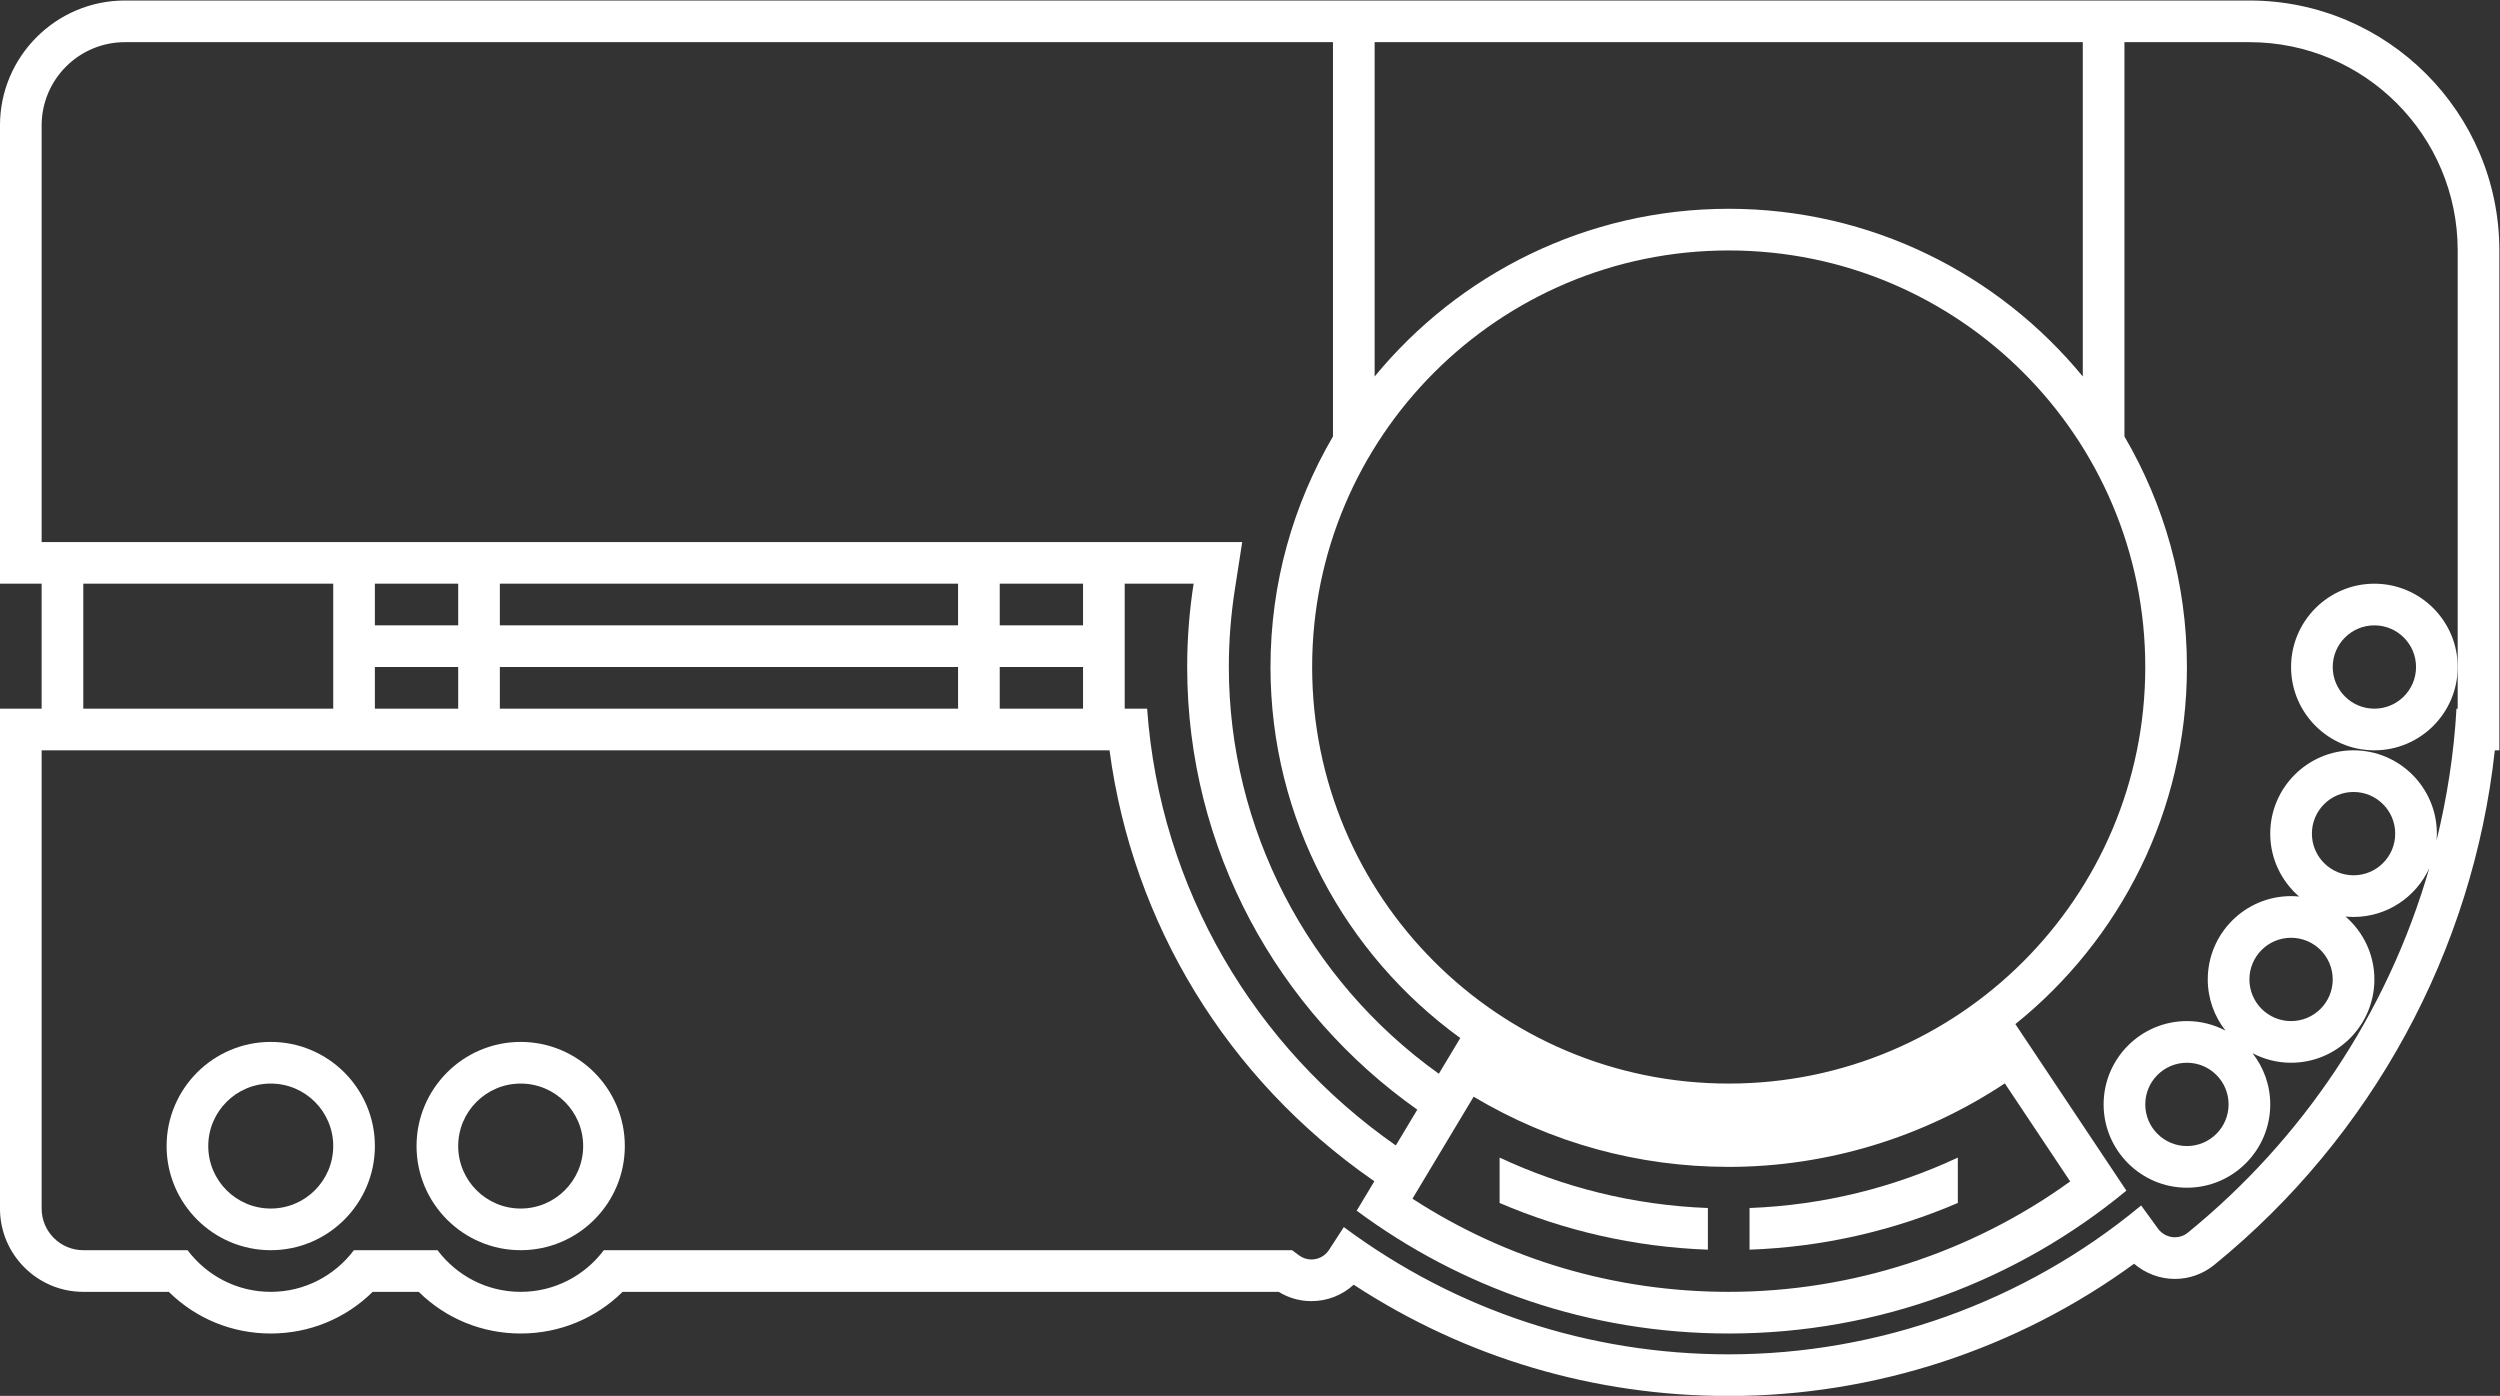 <?xml version="1.0" encoding="UTF-8" standalone="no"?>
<svg
   xmlns:dc="http://purl.org/dc/elements/1.1/"
   xmlns:cc="http://creativecommons.org/ns#"
   xmlns:rdf="http://www.w3.org/1999/02/22-rdf-syntax-ns#"
   xmlns:svg="http://www.w3.org/2000/svg"
   xmlns="http://www.w3.org/2000/svg"
   viewBox="0 0 320 178.667"
   height="178.667"
   width="320"
   xml:space="preserve"
   id="svg2"
   version="1.1"><rect x="0" y="0" width="320" height="178.667" fill="#333333" stroke="none"/><defs
     id="defs6"><clipPath
       id="clipPath18"
       clipPathUnits="userSpaceOnUse"><path
         id="path16"
         d="M 0,256 H 256 V 0 H 0 Z" /></clipPath></defs><g
     transform="matrix(1.333,0,0,-1.333,-10.667,261.333)"
     id="g10"><g
       id="g12"><g
         clip-path="url(#clipPath18)"
         id="g14"><g
           transform="translate(58,80)"
           id="g20"><path
             id="path22"
             style="fill:#ffffff;fill-opacity:1;fill-rule:nonzero;stroke:none"
             d="m 0,0 c -3.313,0 -6,2.687 -6,6 0,3.313 2.687,6 6,6 C 3.313,12 6,9.313 6,6 6,2.687 3.313,0 0,0 M 0,16 C -5.514,16 -10,11.514 -10,6 -10,0.486 -5.514,-4 0,-4 5.514,-4 10,0.486 10,6 10,11.514 5.514,16 0,16" /></g><g
           transform="translate(34,80)"
           id="g24"><path
             id="path26"
             style="fill:#ffffff;fill-opacity:1;fill-rule:nonzero;stroke:none"
             d="m 0,0 c -3.313,0 -6,2.687 -6,6 0,3.313 2.687,6 6,6 C 3.313,12 6,9.313 6,6 6,2.687 3.313,0 0,0 M 0,16 C -5.514,16 -10,11.514 -10,6 -10,0.486 -5.514,-4 0,-4 5.514,-4 10,0.486 10,6 10,11.514 5.514,16 0,16" /></g><g
           transform="translate(222,90)"
           id="g28"><path
             id="path30"
             style="fill:#ffffff;fill-opacity:1;fill-rule:nonzero;stroke:none"
             d="m 0,0 c 0,-2.209 -1.791,-4 -4,-4 -2.209,0 -4,1.791 -4,4 0,2.209 1.791,4 4,4 2.209,0 4,-1.791 4,-4 M 10,12 C 10,9.791 8.209,8 6,8 3.791,8 2,9.791 2,12 c 0,2.209 1.791,4 4,4 2.209,0 4,-1.791 4,-4 M 8,26 c 0,2.209 1.791,4 4,4 2.209,0 4,-1.791 4,-4 0,-2.209 -1.791,-4 -4,-4 -2.209,0 -4,1.791 -4,4 M 22,42 V 38 H 21.884 C 21.638,33.658 20.972,29.431 19.966,25.334 19.984,25.555 20,25.775 20,26 20,30.411 16.411,34 12,34 7.589,34 4,30.411 4,26 4,23.589 5.076,21.429 6.77,19.961 6.516,19.985 6.26,20 6,20 1.589,20 -2,16.411 -2,12 -2,10.146 -1.361,8.443 -0.299,7.086 -1.407,7.667 -2.665,8 -4,8 c -4.411,0 -8,-3.589 -8,-8 0,-4.411 3.589,-8 8,-8 4.411,0 8,3.589 8,8 C 4,1.854 3.361,3.557 2.299,4.914 3.407,4.333 4.665,4 6,4 c 4.411,0 8,3.589 8,8 0,2.411 -1.076,4.571 -2.77,6.039 C 11.484,18.015 11.74,18 12,18 c 3.227,0 6.006,1.924 7.27,4.681 C 15.261,8.754 7.045,-3.409 -3.922,-12.323 c -0.362,-0.295 -0.797,-0.436 -1.229,-0.436 -0.62,0 -1.235,0.289 -1.627,0.829 l -1.618,2.226 -0.143,-0.118 C -19.607,-18.965 -33.621,-24 -48,-24 c -13.407,0 -26.173,4.215 -36.915,12.188 l -0.042,0.032 -1.43,-2.199 c -0.384,-0.593 -1.028,-0.912 -1.681,-0.912 -0.411,0 -0.828,0.126 -1.185,0.39 -0.226,0.166 -0.45,0.333 -0.674,0.501 h -66.087 c -1.824,-2.425 -4.717,-4 -7.986,-4 -3.269,0 -6.162,1.575 -7.986,4 h -8.028 c -1.824,-2.425 -4.717,-4 -7.986,-4 -3.269,0 -6.162,1.575 -7.986,4 H -206 c -2.209,0 -4,1.791 -4,4 v 44 h 4 24 4 68 2.543 c 2.219,-16.622 11.264,-31.493 25.203,-41.222 l 0.227,-0.158 -1.696,-2.825 C -73.742,-17.613 -61.385,-22 -48,-22 c 14.508,0 27.813,5.149 38.187,13.72 L -20.474,7.71 C -10.439,15.781 -4,28.149 -4,42 c 0,8.069 -2.193,15.631 -6,22.14 V 102 H 2 c 11.046,0 20,-8.954 20,-20 z m -232,52 c 0,4.418 3.582,8 8,8 h 112 4 V 64.14 C -89.807,57.631 -92,50.069 -92,42 -92,27.36 -84.807,14.376 -73.776,6.373 l -2.058,-3.43 C -88.464,11.974 -96,26.547 -96,42 c 0,2.465 0.191,4.951 0.569,7.387 L -94.715,54 h -4.668 -2.617 -1.419 -2.581 -4 -68 -4 -24 -4 z M -88,42 c 0,22.091 17.908,40 40,40 C -25.908,82 -8,64.091 -8,42 -8,19.908 -25.908,2 -48,2 -70.092,2 -88,19.908 -88,42 m 35.89,-43.802 c 0.463,-0.043 0.928,-0.077 1.395,-0.106 -0.467,0.029 -0.932,0.063 -1.395,0.106 m -2.078,0.245 c 0.443,-0.062 0.886,-0.12 1.333,-0.17 -0.447,0.05 -0.89,0.108 -1.333,0.17 m -2.49,0.42 c 0.592,-0.119 1.188,-0.224 1.788,-0.32 -0.6,0.096 -1.196,0.201 -1.788,0.32 m -1.993,0.452 c 0.412,-0.103 0.827,-0.196 1.242,-0.288 -0.415,0.092 -0.83,0.185 -1.242,0.288 m -1.854,0.511 c 0.306,-0.091 0.615,-0.178 0.924,-0.263 -0.309,0.085 -0.618,0.172 -0.924,0.263 m -1.774,0.572 c 0.256,-0.088 0.512,-0.177 0.77,-0.261 -0.258,0.084 -0.514,0.173 -0.77,0.261 m -1.132,0.402 0.044,-0.018 z m -3.16,1.334 c 0.112,-0.053 0.225,-0.102 0.336,-0.153 -0.111,0.051 -0.224,0.1 -0.336,0.153 m -1.619,0.803 c 0.12,-0.064 0.241,-0.125 0.362,-0.187 -0.121,0.062 -0.242,0.123 -0.362,0.187 m -1.427,0.773 c 0.05,-0.027 0.098,-0.057 0.148,-0.085 -0.05,0.028 -0.098,0.058 -0.148,0.085 m 43.069,-0.117 c 0.091,0.051 0.18,0.104 0.271,0.156 -0.091,-0.052 -0.18,-0.105 -0.271,-0.156 M -28.309,2.67 c 0.155,0.078 0.308,0.157 0.461,0.236 -0.153,-0.079 -0.306,-0.158 -0.461,-0.236 m -1.788,-0.848 c 0.189,0.084 0.376,0.168 0.564,0.255 -0.188,-0.087 -0.375,-0.171 -0.564,-0.255 m -1.822,-0.765 c 0.207,0.081 0.414,0.16 0.619,0.244 -0.205,-0.084 -0.412,-0.162 -0.619,-0.244 m -1.797,-0.663 c 0.196,0.067 0.396,0.129 0.591,0.2 -0.195,-0.071 -0.395,-0.133 -0.591,-0.2 m -3.09,-0.947 c 0.333,0.088 0.661,0.188 0.991,0.282 -0.33,-0.094 -0.658,-0.194 -0.991,-0.282 m -2.003,-0.474 c 0.36,0.077 0.716,0.163 1.073,0.248 -0.357,-0.085 -0.713,-0.171 -1.073,-0.248 m -2.049,-0.384 c 0.38,0.062 0.76,0.131 1.137,0.203 -0.377,-0.072 -0.756,-0.141 -1.137,-0.203 m -2.109,-0.292 c 0.41,0.047 0.818,0.098 1.224,0.155 -0.406,-0.057 -0.814,-0.108 -1.224,-0.155 M -45.188,-1.9 c 0.464,0.029 0.928,0.061 1.388,0.105 -0.46,-0.044 -0.924,-0.076 -1.388,-0.105 M -48,-2 c -0.69,0 -1.377,0.021 -2.06,0.053 C -49.376,-1.979 -48.69,-2 -48,-2 c 0.709,0 1.413,0.021 2.114,0.054 C -46.587,-1.979 -47.291,-2 -48,-2 m -29.321,-5.31 0.786,1.31 2.063,3.438 1.892,3.154 0.088,0.147 C -65.089,-3.682 -56.704,-6 -48,-6 c 9.42,0 18.685,2.823 26.514,8.019 l 6.277,-9.416 C -24.706,-14.257 -36.218,-18 -48,-18 c -10.896,0 -21.322,3.081 -30.368,8.944 z M -106,50 h 2.581 1.419 2.617 C -99.788,47.392 -100,44.72 -100,42 c 0,-17.548 8.746,-33.082 22.098,-42.503 l -2.063,-3.438 C -93.451,5.47 -102.614,20.653 -103.846,38 H -106 Z m -12,-8 h 8 v -4 h -8 z m -48,0 h 44 v -4 h -44 z m -12,0 h 8 v -4 h -8 z m -4,-4 h -24 v 12 h 24 z m 12,8 h -8 v 4 h 8 z m 48,0 h -44 v 4 h 44 z m 4,4 h 8 v -4 h -8 z m 104,52 V 69.896 C -22.076,79.722 -34.318,86 -48,86 -61.682,86 -73.924,79.722 -82,69.896 V 102 Z m 16,4 h -88 -4 -112 c -6.617,0 -12,-5.383 -12,-12 V 54 50 h 4 V 38 h -4 v -4 -44 c 0,-4.411 3.589,-8 8,-8 h 8.212 c 2.601,-2.563 6.069,-4 9.788,-4 3.719,0 7.188,1.437 9.788,4 h 4.424 c 2.601,-2.563 6.069,-4 9.788,-4 3.719,0 7.188,1.437 9.788,4 h 62.999 c 0.944,-0.584 2.023,-0.891 3.145,-0.891 1.527,0 2.964,0.572 4.057,1.576 C -73.295,-24.318 -60.929,-28 -48,-28 c 14,0 27.678,4.485 38.926,12.699 1.081,-0.928 2.473,-1.458 3.923,-1.458 1.364,0 2.696,0.473 3.753,1.331 C 13.777,-3.092 23.469,14.756 25.565,34 H 26 v 4 44 c 0,13.233 -10.767,24 -24,24" /></g><g
           transform="translate(236,128)"
           id="g32"><path
             id="path34"
             style="fill:#ffffff;fill-opacity:1;fill-rule:nonzero;stroke:none"
             d="M 0,0 C -2.209,0 -4,1.791 -4,4 -4,6.209 -2.209,8 0,8 2.209,8 4,6.209 4,4 4,1.791 2.209,0 0,0 m 0,12 c -4.411,0 -8,-3.589 -8,-8 0,-4.411 3.589,-8 8,-8 4.411,0 8,3.589 8,8 0,4.411 -3.589,8 -8,8" /></g><g
           transform="translate(152,80.534)"
           id="g36"><path
             id="path38"
             style="fill:#ffffff;fill-opacity:1;fill-rule:nonzero;stroke:none"
             d="m 0,0 c 6.18,-2.649 12.921,-4.233 20,-4.483 v 4 C 12.871,-0.214 6.114,1.499 0,4.358 Z" /></g><g
           transform="translate(196,84.893)"
           id="g40"><path
             id="path42"
             style="fill:#ffffff;fill-opacity:1;fill-rule:nonzero;stroke:none"
             d="m 0,0 c -6.114,-2.859 -12.871,-4.572 -20,-4.842 v -4 c 7.079,0.25 13.82,1.834 20,4.484 z" /></g></g></g></g></svg>